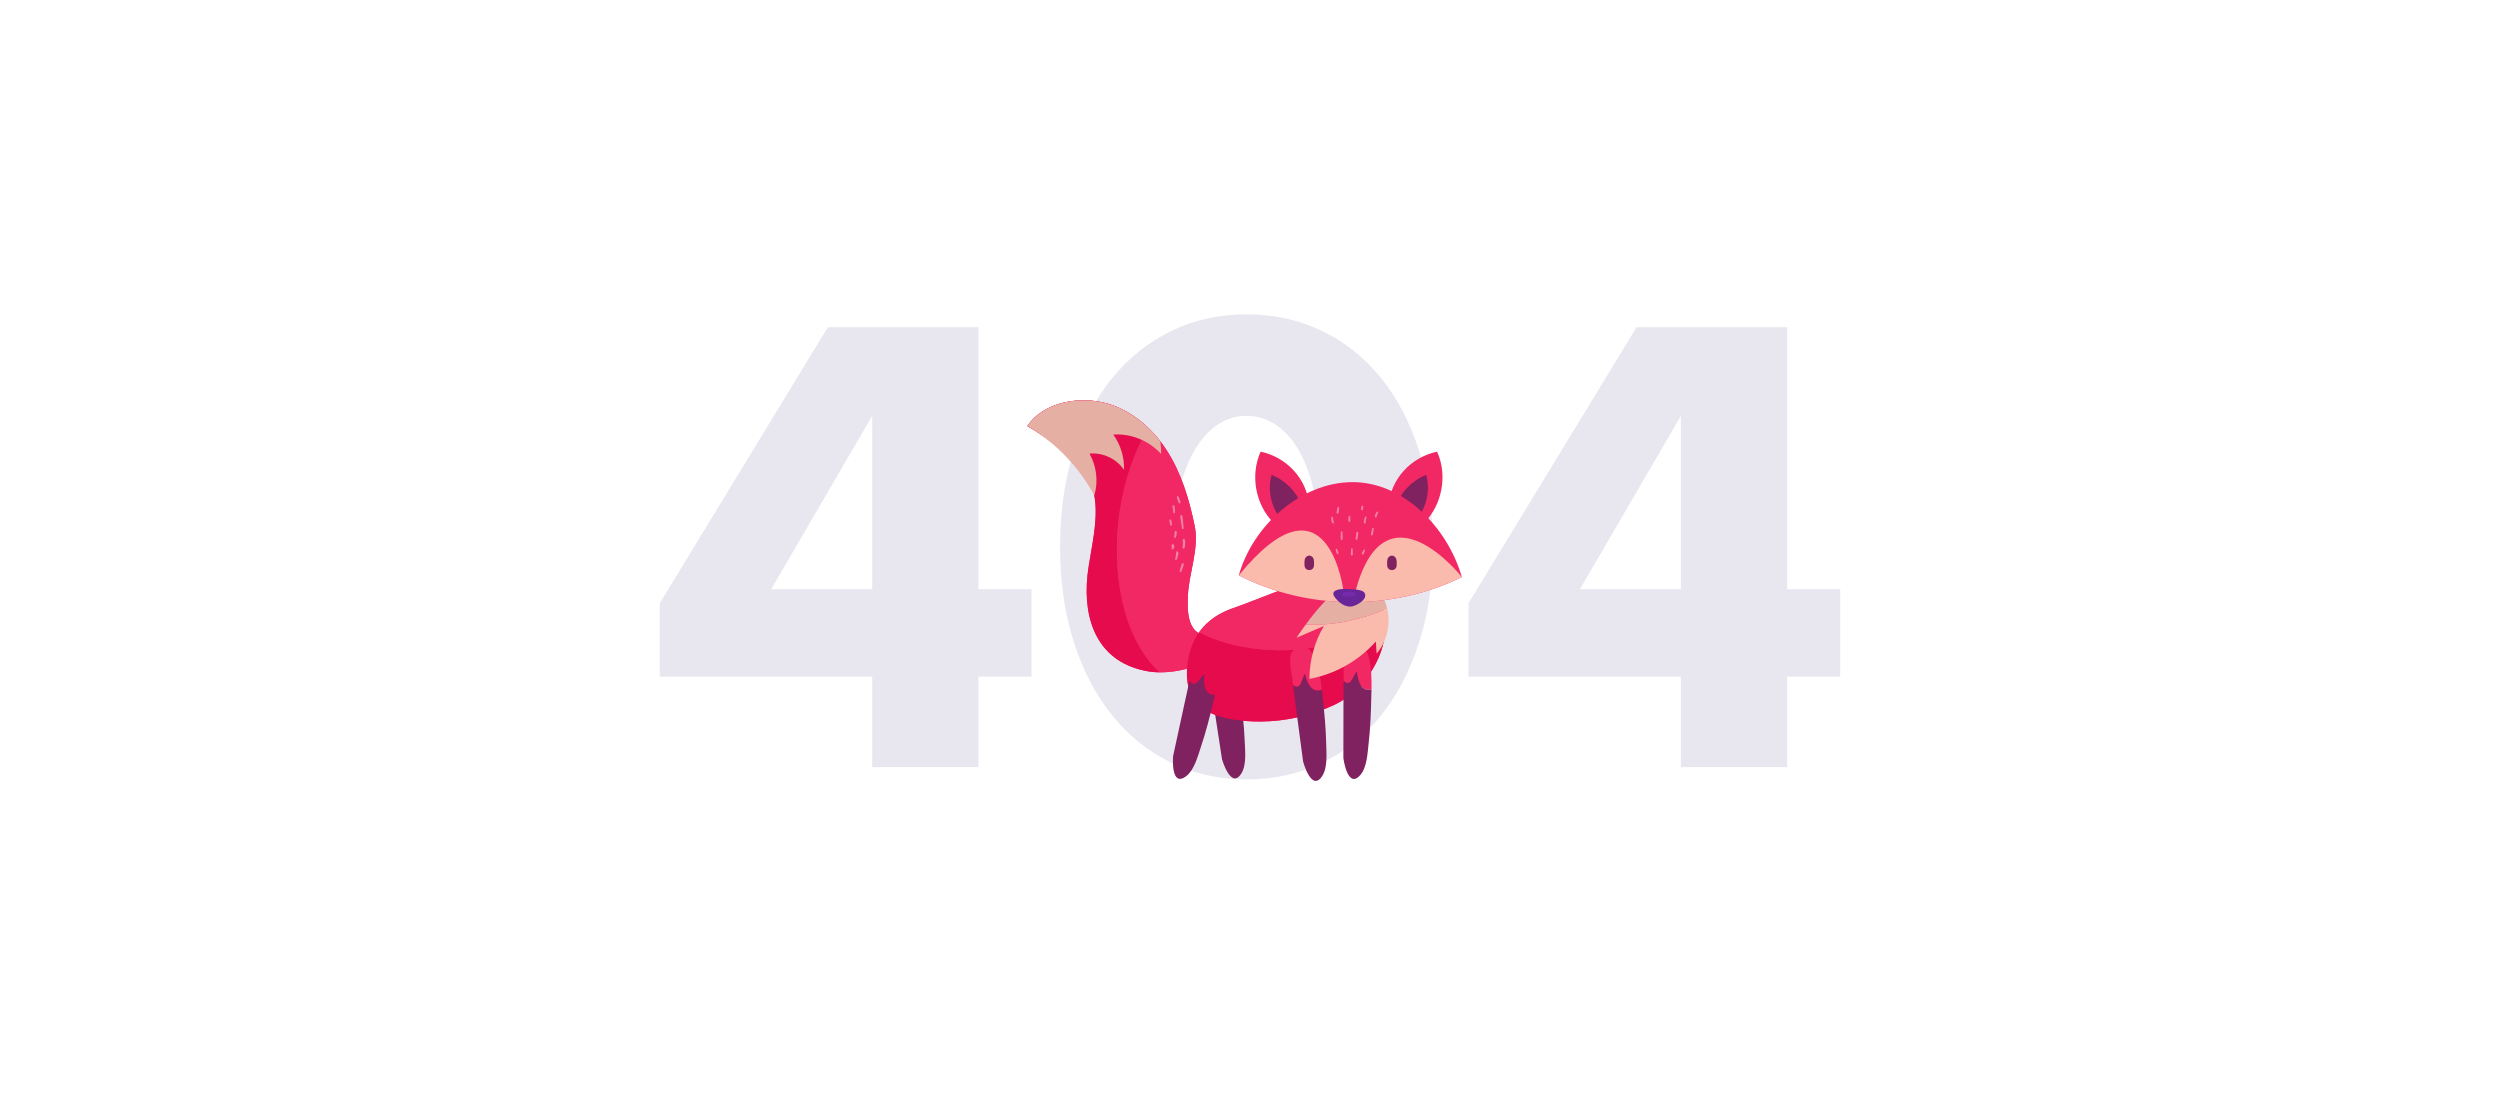 <?xml version="1.0" encoding="utf-8"?>
<!-- Generator: Adobe Illustrator 25.2.1, SVG Export Plug-In . SVG Version: 6.00 Build 0)  -->
<svg version="1.1" id="Layer_1" xmlns="http://www.w3.org/2000/svg" xmlns:xlink="http://www.w3.org/1999/xlink" x="0px" y="0px"
	 viewBox="0 0 1280 560" style="enable-background:new 0 0 1280 560;" xml:space="preserve">
<style type="text/css">
	.st0{opacity:0.1;}
	.st1{fill:#170C66;}
	.st2{fill:#E60B4C;}
	.st3{fill:#7A023D;}
	.st4{fill:#802160;}
	.st5{fill:#F12863;}
	.st6{fill:#FABAAC;}
	.st7{fill:#682698;}
	.st8{fill:#752BAB;}
	.st9{fill:#F180A3;}
	.st10{fill:#E6AFA3;}
	.st11{fill:#712994;}
	.st12{clip-path:url(#SVGID_2_);}
	.st13{fill:url(#SVGID_3_);}
	.st14{opacity:0.1;clip-path:url(#SVGID_5_);}
	.st15{fill:url(#SVGID_6_);}
	.st16{fill:url(#SVGID_7_);}
	.st17{fill:url(#SVGID_8_);}
	.st18{fill:url(#SVGID_9_);}
	.st19{clip-path:url(#SVGID_11_);}
	.st20{fill:url(#SVGID_12_);}
	.st21{opacity:0.1;clip-path:url(#SVGID_14_);}
	.st22{fill:url(#SVGID_15_);}
	.st23{fill:url(#SVGID_16_);}
	.st24{fill:url(#SVGID_17_);}
	.st25{fill:url(#SVGID_18_);}
	.st26{display:none;fill:url(#SVGID_19_);}
	.st27{clip-path:url(#SVGID_21_);}
	.st28{fill:url(#SVGID_22_);}
	.st29{opacity:0.1;clip-path:url(#SVGID_24_);}
	.st30{fill:url(#SVGID_25_);}
	.st31{fill:url(#SVGID_26_);}
	.st32{fill:url(#SVGID_27_);}
	.st33{fill:url(#SVGID_28_);}
	.st34{fill:#E40F4C;}
	.st35{fill:#E5ADA3;}
</style>
<g class="st0">
	<g>
		<path class="st1" d="M500.94,301.66h27.18v44.81h-27.18v46.31h-54.37v-46.31H337.82v-37.64l86.04-141.31h77.08V301.66z
			 M446.56,301.66v-88.73l-51.69,88.73H446.56z"/>
		<path class="st1" d="M542.76,279.85c0-17.92,2.34-34.21,7.02-48.85c4.68-14.64,11.25-27.13,19.72-37.49
			c8.46-10.35,18.52-18.37,30.18-24.05c11.65-5.68,24.54-8.52,38.69-8.52c13.94,0,26.78,2.84,38.54,8.52
			c11.75,5.68,21.81,13.7,30.17,24.05c8.37,10.36,14.89,22.85,19.57,37.49c4.68,14.64,7.02,30.92,7.02,48.85s-2.34,34.21-7.02,48.85
			c-4.68,14.64-11.2,27.19-19.57,37.64c-8.36,10.46-18.42,18.52-30.17,24.2c-11.76,5.68-24.6,8.52-38.54,8.52
			c-14.14,0-27.04-2.84-38.69-8.52c-11.65-5.68-21.71-13.74-30.18-24.2c-8.47-10.46-15.04-23-19.72-37.64
			C545.1,314.06,542.76,297.78,542.76,279.85z M600.72,279.85c0,9.96,0.9,19.02,2.69,27.19c1.8,8.17,4.33,15.24,7.62,21.21
			c3.29,5.97,7.22,10.61,11.8,13.89c4.58,3.29,9.75,4.93,15.53,4.93c5.57,0,10.7-1.64,15.39-4.93c4.68-3.29,8.61-7.92,11.8-13.89
			c3.18-5.98,5.67-13.04,7.47-21.21c1.79-8.16,2.69-17.23,2.69-27.19c0-9.76-0.9-18.77-2.69-27.04c-1.8-8.26-4.29-15.33-7.47-21.21
			c-3.19-5.87-7.12-10.46-11.8-13.74c-4.68-3.29-9.81-4.93-15.39-4.93c-5.78,0-10.95,1.64-15.53,4.93
			c-4.59,3.29-8.52,7.87-11.8,13.74c-3.28,5.88-5.82,12.95-7.62,21.21C601.61,261.08,600.72,270.1,600.72,279.85z"/>
		<path class="st1" d="M914.99,301.66h27.19v44.81h-27.19v46.31h-54.37v-46.31H751.88v-37.64l86.04-141.31h77.08V301.66z
			 M860.62,301.66v-88.73l-51.68,88.73H860.62z"/>
	</g>
</g>
<g>
	<g>
		<path class="st5" d="M611.72,269.47c2.36,11.62-3.23,24.49-3.54,36.18c-0.14,5.43-0.34,12.25,3.35,16.72
			c1.96,2.38,14.87,9.76,16.18,7.91c-7.64,10.75-27.24,15.53-39.54,13.51c-25.96-4.27-33.81-25.96-31.38-49.12
			c1.46-13.9,8.01-34.83,1.14-47.91c-5.92-11.28-21.34-22.44-31.94-28.63c7.85-11.62,24.47-15.14,38.18-12.21
			c12,2.57,22.39,10.29,29.93,20.04c1.08,1.39,2.11,2.83,3.07,4.31C604.83,242.01,608.92,255.72,611.72,269.47z"/>
		<path class="st2" d="M571.99,287.47c0.92,20.29,6.65,42.56,21.71,56.77c-1.95-0.02-3.82-0.16-5.54-0.45
			c-25.96-4.27-33.81-25.96-31.38-49.12c1.46-13.9,8.01-34.83,1.14-47.91c-5.92-11.28-21.34-22.44-31.94-28.63
			c7.85-11.62,24.47-15.14,38.18-12.21c8.99,1.92,17.07,6.74,23.73,13.13C576.25,239.3,570.91,263.61,571.99,287.47z"/>
		<path class="st5" d="M597.17,230.27c7.66,11.74,11.76,25.46,14.55,39.2c2.36,11.62-3.23,24.49-3.54,36.18
			c-0.14,5.43-0.34,12.25,3.35,16.72c1.96,2.38,14.87,9.76,16.18,7.91c-6.57,9.25-21.99,14.07-34.01,13.96
			c-15.07-14.21-20.79-36.48-21.71-56.77c-1.08-23.86,4.26-48.18,15.91-68.42c2.23,2.14,4.3,4.46,6.2,6.91
			C595.18,227.36,596.21,228.79,597.17,230.27z"/>
		<path class="st10" d="M564.17,205.92c12,2.57,22.39,10.29,29.93,20.04c0.28,2.15,0.4,4.32,0.38,6.49
			c-6.07-6.8-15.37-10.58-24.47-9.95c3.73,5.2,5.69,11.65,5.48,18.05c-3.83-5.67-10.89-8.99-17.69-8.31
			c3.68,6.41,4.59,14.34,2.5,21.42c-7.94-14.65-19.9-27.12-34.3-35.53C533.85,206.51,550.47,202.99,564.17,205.92z"/>
		<path class="st9" d="M605.46,288.34c-0.6,0.45-0.71,1.26-0.91,1.94c-0.22,0.76-0.43,1.53-0.54,2.31
			c-0.07,0.46,0.56,0.53,0.74,0.17c0.38-0.76,0.67-1.56,0.94-2.36c0.23-0.67,0.5-1.26,0.28-1.95
			C605.91,288.23,605.61,288.23,605.46,288.34z"/>
		<path class="st9" d="M605.76,276.03c-0.31,0.62-0.16,1.2-0.14,1.87c0.02,0.81-0.04,1.62-0.16,2.42c-0.09,0.59,0.87,0.81,1.02,0.23
			c0.21-0.84,0.35-1.67,0.37-2.54c0.02-0.75,0.03-1.53-0.52-2.09C606.13,275.74,605.88,275.8,605.76,276.03z"/>
		<path class="st9" d="M604.37,264.02c-0.16,1.01,0.12,2.08,0.26,3.09c0.15,1.15,0.34,2.29,0.56,3.43c0.11,0.56,0.89,0.4,0.86-0.15
			c-0.08-1.16-0.19-2.31-0.34-3.47c-0.13-1.01-0.13-2.1-0.55-3.04C604.99,263.48,604.43,263.63,604.37,264.02z"/>
		<path class="st9" d="M602.67,254.19c-0.32,0.42-0.06,0.86,0.09,1.3c0.23,0.66,0.47,1.32,0.73,1.98c0.2,0.52,1.11,0.24,0.94-0.3
			c-0.18-0.57-0.36-1.13-0.55-1.69c-0.17-0.5-0.25-1.26-0.83-1.41C602.9,254.04,602.77,254.07,602.67,254.19z"/>
		<path class="st9" d="M602.56,282.28c-0.54,0.38-0.42,1.2-0.48,1.8c-0.08,0.79-0.3,1.56-0.39,2.34c-0.04,0.36,0.46,0.55,0.66,0.24
			c0.45-0.66,0.66-1.44,0.83-2.21c0.15-0.67,0.42-1.71-0.22-2.19C602.84,282.16,602.68,282.19,602.56,282.28z"/>
		<path class="st9" d="M601.51,272.09c-0.2,0.41-0.1,0.95-0.14,1.4c-0.04,0.49-0.14,0.97-0.24,1.45c-0.1,0.53,0.67,0.63,0.86,0.2
			c0.23-0.49,0.35-1.02,0.44-1.55c0.08-0.48,0.18-1.11-0.08-1.54C602.15,271.7,601.69,271.72,601.51,272.09z"/>
		<path class="st9" d="M600.35,258.87c-0.16,0.49,0.04,0.93,0.14,1.42c0.14,0.68,0.2,1.4,0.2,2.09c0,0.55,0.81,0.65,0.87,0.08
			c0.07-0.71,0.07-1.4-0.02-2.11c-0.07-0.6-0.13-1.28-0.63-1.67C600.73,258.55,600.42,258.65,600.35,258.87z"/>
		<path class="st9" d="M599.84,279.27c0.05,0.27,0.13,0.51,0.12,0.79c-0.01,0.33-0.16,0.59-0.08,0.93c0.05,0.2,0.24,0.37,0.46,0.32
			c0.57-0.14,0.73-0.6,0.84-1.14c0.1-0.47-0.03-1.02-0.31-1.39C600.51,278.31,599.75,278.72,599.84,279.27z"/>
		<path class="st9" d="M598.73,266.4c-0.06,0.39,0.06,0.79,0.15,1.17c0.09,0.4,0.15,0.8,0.26,1.2c0.16,0.6,1,0.45,0.94-0.17
			c-0.03-0.41-0.11-0.81-0.17-1.21c-0.05-0.38-0.07-0.81-0.26-1.15C599.41,265.81,598.8,265.91,598.73,266.4z"/>
	</g>
	<g>
		<path class="st5" d="M645.34,369.42c13.08-0.08,26.15-3.02,37.97-8.6c17.83-8.43,32.1-33.04,23.36-52.84
			c-5.82-13.2-19.07-13.8-33.97-10.75c-14.59,2.98-27.45,9.33-41.35,14.13c-11.8,4.08-20.16,12.07-22.77,25.09
			c-3.94,19.68,5.2,29.35,23.16,32.02C636.25,369.14,640.79,369.45,645.34,369.42z"/>
		<path class="st4" d="M637.28,379.26c-0.32-7.87-1.23-15.71-2.27-23.51c-0.12-0.93-0.29-2.32-0.51-3.99
			c-0.12,0.07-0.25,0.13-0.38,0.18c-4.55,1.93-7.41-3.52-8.42-8.09c-1.73,2.72-1.66,8.88-5.97,5.88c0.67,4.51,1.35,9.01,2.03,13.51
			c1.3,8.52,2.6,17.05,3.92,25.57c0,0,4.6,15.81,9.93,7.14C638.35,391.47,637.48,384.21,637.28,379.26z"/>
		<path class="st2" d="M709.12,317.24c1.88,17.63-10.68,36.43-25.81,43.58c-11.82,5.59-24.89,8.52-37.97,8.6
			c-4.55,0.03-9.09-0.29-13.59-0.95c-17.96-2.67-27.1-12.33-23.16-32.02c0.99-4.94,2.81-9.16,5.34-12.72
			c6.77,3.41,14.07,5.92,21.98,7.33C661.71,335.95,687.5,331.16,709.12,317.24z"/>
		<g>
			<path class="st5" d="M668.13,345.01c0.92,4.59,3.67,10.09,8.26,8.26c0.14-0.05,0.26-0.11,0.39-0.17
				c-1.06-9.14-3.87-26.53-13.45-21c-4.49,2.59-2.36,10.19-1.83,14.39c0.18,1.43,0.37,2.85,0.56,4.28
				C666.29,353.86,666.34,347.69,668.13,345.01z"/>
			<path class="st4" d="M679.01,380.65c-0.17-7.87-0.91-15.73-1.81-23.55c-0.11-0.93-0.24-2.33-0.43-4
				c-0.12,0.06-0.25,0.12-0.39,0.17c-4.59,1.83-7.34-3.67-8.26-8.26c-1.79,2.68-1.84,8.85-6.09,5.76c0.58,4.52,1.17,9.04,1.76,13.55
				c1.13,8.55,2.26,17.1,3.41,25.64c0,0,4.28,15.9,9.79,7.34C679.83,392.89,679.12,385.6,679.01,380.65z"/>
		</g>
		<g>
			<path class="st5" d="M694.72,343.74c0.3,4.67,2.29,10.49,7.08,9.28c0.14-0.03,0.27-0.07,0.41-0.12
				c0.17-9.2-0.3-26.81-10.53-22.61c-4.8,1.97-3.7,9.78-3.74,14.02c-0.01,1.44-0.01,2.88-0.02,4.32
				C691.72,352.26,692.59,346.16,694.72,343.74z"/>
			<path class="st4" d="M700.75,380.51c0.88-7.82,1.19-15.71,1.35-23.58c0.02-0.93,0.07-2.34,0.1-4.03
				c-0.13,0.05-0.26,0.09-0.41,0.12c-4.79,1.21-6.78-4.62-7.08-9.28c-2.13,2.42-3,8.52-6.8,4.89c-0.03,4.55-0.05,9.11-0.06,13.66
				c-0.02,8.62-0.04,17.25-0.04,25.87c0,0,2.12,16.33,8.72,8.58C699.93,392.75,700.19,385.44,700.75,380.51z"/>
		</g>
		<path class="st5" d="M631.35,311.37c13.9-4.8,26.76-11.15,41.35-14.13c14.9-3.05,28.15-2.45,33.97,10.75
			c1.32,3,2.11,6.11,2.45,9.26c-21.62,13.92-47.42,18.71-73.22,13.82c-7.91-1.41-15.21-3.93-21.98-7.33
			C618.04,317.93,624.03,313.89,631.35,311.37z"/>
		<path class="st10" d="M680.12,306.11c-4.37,4.24-8.41,9.32-11.6,13.68c14.32,0.73,28.47-2.63,41.74-8.19
			c-0.41-1.75-0.99-3.46-1.76-5.09C699.21,308.36,689.39,308.05,680.12,306.11z"/>
		<path class="st7" d="M708.5,306.52c-0.47-0.99-1.01-1.95-1.61-2.87c-7.52-11.39-17.85-6.2-26.77,2.46
			C689.39,308.05,699.21,308.36,708.5,306.52z"/>
		<path class="st6" d="M668.52,319.79c-1.91,2.61-3.53,4.97-4.73,6.73c4.68-2,9.37-4.01,14.05-6.01
			c-4.82,8.16-7.41,17.62-7.41,27.09c13.03-2.39,25.19-9.24,34-19.13c0.13,2.05,0.26,4.11,0.39,6.16
			c5.39-6.19,7.28-15.07,5.44-23.03C696.99,317.17,682.84,320.53,668.52,319.79z"/>
		<path class="st5" d="M710.91,258.8c0.9,0.85,1.86,1.65,2.84,2.39c3.23,2.43,6.86,4.3,10.73,5.45c1.53,0.47,3.09,0.82,4.69,1.06
			c9.3-9.28,12.06-24.49,6.61-36.45C722.41,234.11,712.08,245.18,710.91,258.8z"/>
		<path class="st4" d="M713.75,261.18c3.23,2.43,6.86,4.3,10.73,5.45c0.24-0.18,0.47-0.4,0.69-0.65c5.25-6,7.23-15.01,5.02-22.85
			C722.39,246.26,716.43,252.88,713.75,261.18z"/>
		<path class="st5" d="M670.33,258.8c-0.9,0.85-1.86,1.65-2.84,2.39c-3.23,2.43-6.86,4.3-10.73,5.45c-1.53,0.47-3.09,0.82-4.69,1.06
			c-9.3-9.28-12.07-24.49-6.61-36.45C658.83,234.11,669.15,245.18,670.33,258.8z"/>
		<path class="st4" d="M667.49,261.18c-3.23,2.43-6.86,4.3-10.73,5.45c-0.24-0.18-0.47-0.4-0.69-0.65c-5.25-6-7.23-15.01-5.02-22.85
			C658.85,246.26,664.8,252.88,667.49,261.18z"/>
		<path class="st5" d="M634.27,294.57c35.15,17.98,78.78,18.32,114.2,0.89c-7.31-25.33-29.78-48.72-56.14-48.61
			C665.97,246.96,641.37,269.19,634.27,294.57z"/>
		<path class="st6" d="M634.27,294.57c35.15,17.98,78.78,18.32,114.2,0.89c0,0-39.52-50.31-54.63,7.87l-6-0.83
			C687.84,302.5,679.98,238.66,634.27,294.57z"/>
		<path class="st7" d="M682.91,303.15c1.29-1.99,6.71-1.59,8.45-1.5c1.63,0.08,6.1,0.24,7.15,1.7c2.48,3.47-4.68,7.3-7.21,7.25
			c-1.96-0.04-3.84-0.9-5.34-2.12c-0.98-0.8-3.55-3.28-3.28-4.72C682.71,303.53,682.8,303.33,682.91,303.15z"/>
		<path class="st8" d="M687.33,303.95c0.66-0.95,1.66-0.9,2.74-0.98c1.14-0.08,2.6-0.17,3.56,0.56c0.44,0.34,0.66,1.19,0,1.47
			c-0.91,0.39-1.8,0.29-2.77,0.3c-1.05,0.02-2.26,0.54-3.19-0.08C687.27,304.96,687.03,304.39,687.33,303.95z"/>
		<path class="st4" d="M710.79,285.5c1.04-1.37,2.69-1.37,3.73,0c0.74,0.98,0.6,2.78,0.57,3.98c-0.02,0.8-0.44,1.74-1.2,2.1
			c-0.91,0.42-1.55,0.42-2.46,0c-0.77-0.36-1.19-1.3-1.2-2.1C710.2,288.28,710.05,286.48,710.79,285.5z"/>
		<path class="st4" d="M668.47,285.5c1.04-1.37,2.69-1.37,3.73,0c0.74,0.98,0.6,2.78,0.57,3.98c-0.02,0.8-0.44,1.74-1.2,2.1
			c-0.91,0.42-1.55,0.42-2.46,0c-0.77-0.36-1.19-1.3-1.2-2.1C667.87,288.28,667.72,286.48,668.47,285.5z"/>
		<path class="st9" d="M694.21,274.6c0.09-0.66,0.17-1.33,0.3-1.99c0.11-0.52,0.95-0.4,0.92,0.12c-0.04,0.71-0.14,1.42-0.23,2.13
			c-0.07,0.54-0.04,1.16-0.48,1.54c-0.15,0.13-0.34,0.1-0.46-0.06C693.91,275.84,694.13,275.18,694.21,274.6z"/>
		<path class="st9" d="M686.44,274.74c0-0.78,0.01-1.57,0.1-2.35c0.06-0.51,0.73-0.51,0.79,0c0.08,0.68,0.09,1.37,0.1,2.06
			c0.01,0.65,0.13,1.36-0.19,1.94c-0.12,0.23-0.48,0.23-0.61,0C686.35,275.87,686.44,275.32,686.44,274.74z"/>
		<path class="st9" d="M691.65,283.01c0-0.64,0.01-1.29,0.09-1.93c0.06-0.52,0.75-0.52,0.81,0c0.08,0.64,0.08,1.28,0.09,1.93
			c0,0.49,0.14,1.08-0.28,1.41c-0.14,0.11-0.28,0.11-0.42,0C691.51,284.08,691.65,283.5,691.65,283.01z"/>
		<path class="st9" d="M702.1,272.46c0.13-0.64,0.27-1.28,0.44-1.92c0.13-0.46,0.91-0.38,0.85,0.11c-0.07,0.61-0.17,1.22-0.29,1.83
			c-0.11,0.56-0.12,1.14-0.49,1.59c-0.19,0.24-0.57,0.08-0.64-0.17C701.83,273.42,702,272.95,702.1,272.46z"/>
		<path class="st9" d="M698.37,266.59c0.11-0.72,0.28-1.44,0.64-2.08c0.21-0.38,0.7-0.1,0.65,0.27c-0.09,0.61-0.24,1.21-0.35,1.82
			c-0.09,0.51,0.01,1.08-0.37,1.46c-0.11,0.11-0.31,0.12-0.41,0C698.15,267.65,698.29,267.11,698.37,266.59z"/>
		<path class="st9" d="M697.34,282.97c0.23-0.49,0.49-0.97,0.81-1.41c0.27-0.37,0.93-0.17,0.78,0.33c-0.14,0.47-0.33,0.91-0.55,1.35
			c-0.16,0.32-0.41,0.84-0.87,0.68C697.09,283.77,697.2,283.27,697.34,282.97z"/>
		<path class="st9" d="M684.61,281.15c0.34,0.61,0.68,1.44,0.71,2.14c0.02,0.45-0.6,0.57-0.82,0.22c-0.37-0.6-0.55-1.48-0.63-2.17
			C683.84,280.95,684.43,280.82,684.61,281.15z"/>
		<path class="st9" d="M690.7,264.21c0.15-0.23,0.52-0.21,0.59,0.08c0.09,0.35,0.06,0.71,0.05,1.07c-0.01,0.46,0.02,0.93,0.03,1.39
			c0.01,0.67-0.92,0.62-1,0C690.27,265.98,690.26,264.87,690.7,264.21z"/>
		<path class="st9" d="M681.68,264.75c0.05-0.36,0.67-0.36,0.72,0c0.09,0.59,0.17,1.17,0.31,1.75c0.12,0.5,0.34,0.94,0.18,1.45
			c-0.04,0.14-0.19,0.19-0.31,0.13C681.56,267.6,681.54,265.7,681.68,264.75z"/>
		<path class="st9" d="M696.85,260.64c0.07-0.49,0.14-1,0.29-1.47c0.14-0.46,0.86-0.38,0.85,0.12c0,0.54-0.1,1.09-0.19,1.62
			c-0.04,0.27-0.37,0.41-0.61,0.35C696.91,261.17,696.81,260.9,696.85,260.64z"/>
		<path class="st9" d="M704.97,262.03c0.33-0.34,0.83,0.09,0.63,0.49c-0.33,0.68-0.61,1.34-0.75,2.08
			c-0.12,0.64-1.04,0.35-0.96-0.26C704.02,263.49,704.37,262.66,704.97,262.03z"/>
		<path class="st9" d="M684.4,261.65c0.1-0.64,0.27-1.26,0.42-1.88c0.11-0.48,0.91-0.38,0.87,0.12c-0.05,0.55-0.08,1.09-0.16,1.63
			c-0.07,0.54-0.04,1.16-0.54,1.47c-0.14,0.09-0.37,0.07-0.47-0.06C684.18,262.51,684.31,262.14,684.4,261.65z"/>
		<path class="st4" d="M614.87,382.4c2.51-7.46,4.47-15.11,6.28-22.77c0.21-0.91,0.56-2.27,0.95-3.91
			c-0.14,0.02-0.28,0.03-0.42,0.03c-4.94,0.17-5.66-5.94-4.97-10.57c-2.59,1.92-4.72,7.7-7.68,3.36c-0.98,4.45-1.96,8.9-2.93,13.35
			c-1.84,8.42-3.66,16.85-5.48,25.28c0,0-1.36,16.41,6.72,10.22C611.5,394.19,613.3,387.09,614.87,382.4z"/>
	</g>
</g>
</svg>
